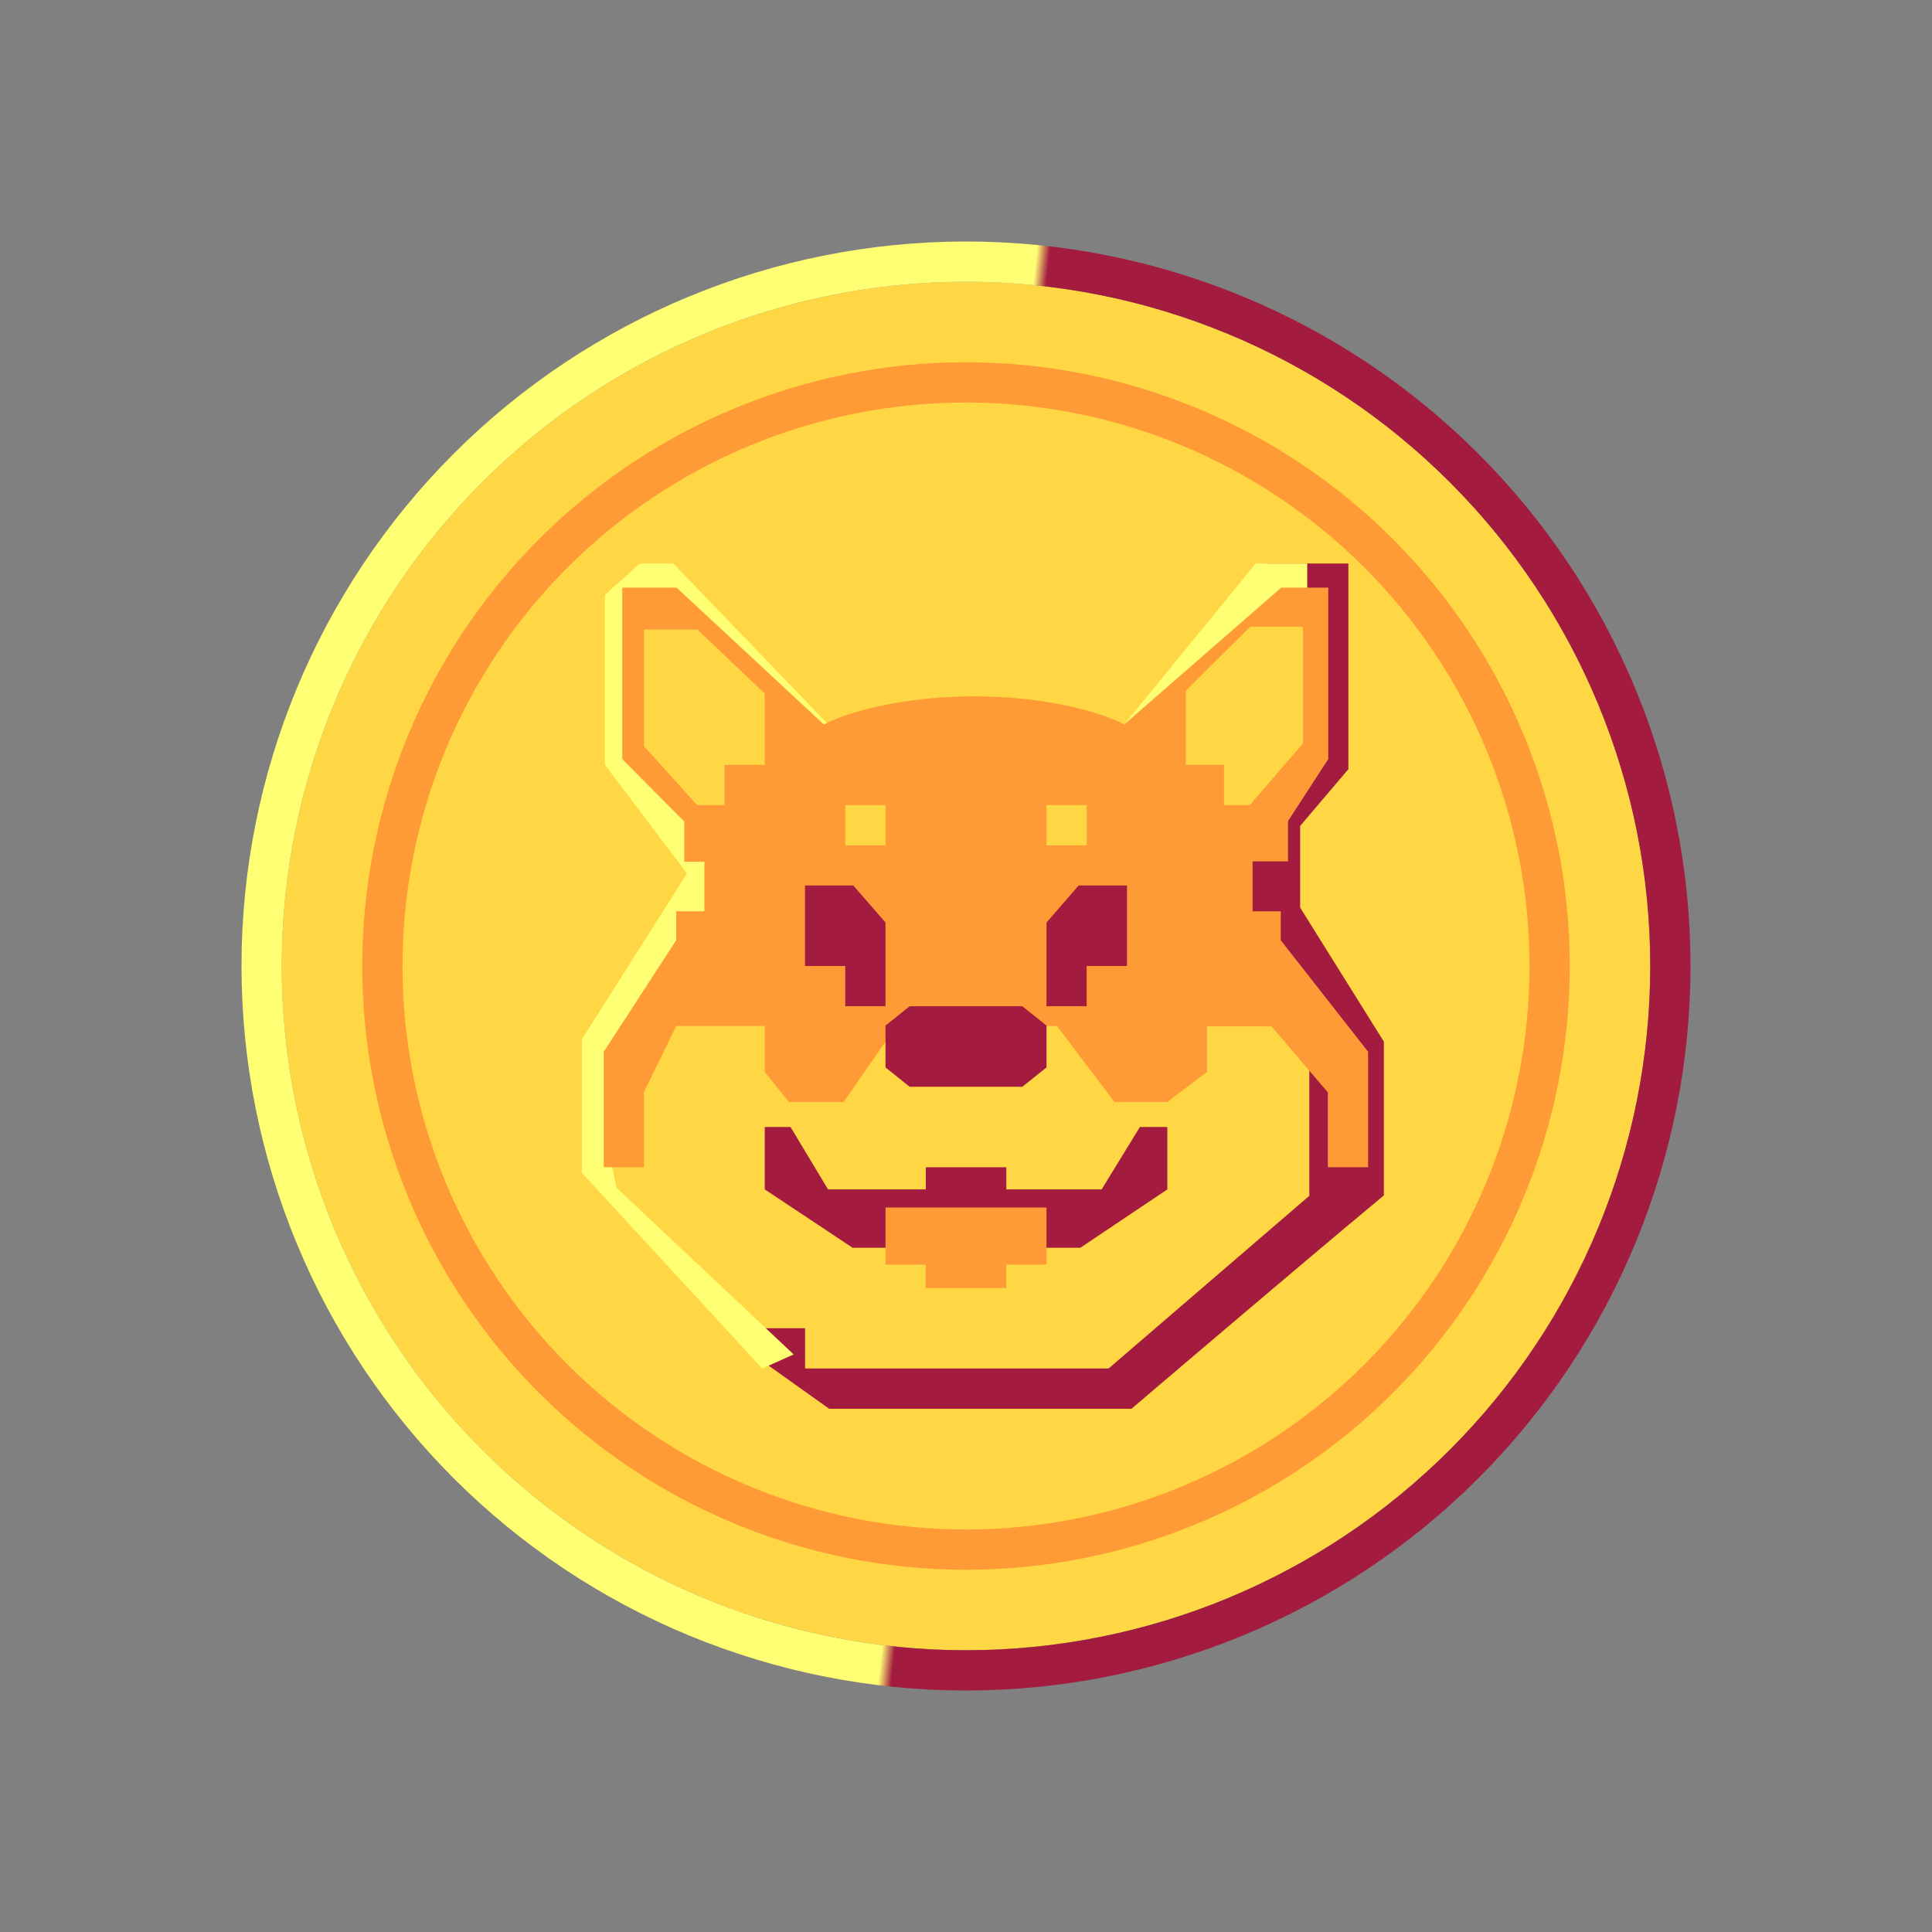 <svg width="24" height="24" viewBox="0 0 24 24" fill="none" xmlns="http://www.w3.org/2000/svg">
<rect x="0" y="0" width="24" height="24" fill="#808080" stroke="none"/>
<path d="M20.5 12C20.5 14.254 19.604 16.416 18.01 18.01C16.416 19.604 14.254 20.5 12 20.5C9.746 20.5 7.584 19.604 5.99 18.01C4.396 16.416 3.5 14.254 3.5 12C3.5 9.746 4.396 7.584 5.99 5.99C7.584 4.396 9.746 3.5 12 3.5C14.254 3.5 16.416 4.396 18.01 5.99C19.604 7.584 20.5 9.746 20.5 12Z" fill="#FFD643"/>
<path d="M9.82 14H9.5V14.775L10.591 15.5H13.421L14.501 14.775V14H14.16L13.685 14.775H12.501V14.5H11.501V14.775H10.286L9.82 14Z" fill="#A31B3F"/>
<path d="M11 15.71V15H13V15.71H12.5V16H11.5V15.71H11Z" fill="#FF9B37"/>
<path d="M10.001 16.5H9.5V16.93L10.3 17.5H14.056C14.056 17.5 16.19 15.68 17.191 14.85V12.94L16.151 11.275V10.26L16.75 9.555V7H15.735L14.001 9.19H13.45V9.38L14.001 9.725L15.88 7.38H16.491V9.38L15.466 10.26L15.261 11.045L16.265 13.115V14.855L13.771 17H10.001V16.5Z" fill="#A31B3F"/>
<path d="M7.229 14.57L9.469 17L9.859 16.825L7.659 14.755L7.509 14.045L7.949 12.775L10.289 11.815L16.239 7.39V7H15.599L13.964 9H13.245V9.01H10.825V9H10.289L8.364 7H7.949L7.514 7.39V9.5L8.534 10.85L7.229 12.91V14.57Z" fill="#FFFF74"/>
<path d="M7.5 13.065V14.5H8V13.565L8.4 12.745H9.5V13.315L9.8 13.69H10.48L11.135 12.745H13.13L13.845 13.69H14.5L14.995 13.315V12.75H15.795L16.495 13.57V14.5H16.995V13.065L15.91 11.68V11.32H15.56V10.7H16V10.2L16.5 9.43V7.3H15.915L13.965 9C13.75 8.88 13.07 8.65 12.1 8.65C11.135 8.65 10.45 8.88 10.235 9L8.405 7.3H7.73V9.43L8.5 10.205V10.705H8.75V11.32H8.4V11.68L7.5 13.065Z" fill="#FF9B37"/>
<path d="M10.5 10.501H11V10.001H10.5V10.501ZM13 10.001V10.501H13.5V10.001H13ZM15.525 7.791L14.73 8.581V9.501H15.205V10.001H15.525L16.185 9.236V7.786H15.525V7.791ZM8.665 7.821L9.5 8.616V9.501H9V10.001H8.66L8 9.271V7.821H8.665Z" fill="#FFD643"/>
<path d="M10.6 11H10V12H10.5V12.5H11V11.46L10.6 11ZM13.399 11H14V12H13.499V12.5H13V11.46L13.399 11Z" fill="#A31B3F"/>
<path fill-rule="evenodd" clip-rule="evenodd" d="M19.5 12C19.5 13.989 18.709 15.897 17.303 17.303C15.896 18.71 13.989 19.5 11.999 19.5C10.01 19.5 8.103 18.71 6.696 17.303C5.29 15.897 4.5 13.989 4.5 12C4.5 10.011 5.29 8.103 6.696 6.697C8.103 5.29 10.01 4.5 11.999 4.5C13.989 4.5 15.896 5.29 17.303 6.697C18.709 8.103 19.5 10.011 19.5 12ZM19 12C19 13.857 18.262 15.637 16.949 16.95C15.636 18.262 13.856 19 11.999 19C10.143 19 8.363 18.262 7.05 16.95C5.737 15.637 5 13.857 5 12C5 10.143 5.737 8.363 7.05 7.05C8.363 5.737 10.143 5 11.999 5C13.856 5 15.636 5.737 16.949 7.05C18.262 8.363 19 10.143 19 12Z" fill="#FF9B37"/>
<path fill-rule="evenodd" clip-rule="evenodd" d="M12 20.75C14.321 20.75 16.546 19.828 18.187 18.187C19.828 16.546 20.75 14.321 20.75 12C20.75 9.679 19.828 7.454 18.187 5.813C16.546 4.172 14.321 3.25 12 3.25C9.679 3.25 7.454 4.172 5.813 5.813C4.172 7.454 3.25 9.679 3.25 12C3.25 14.321 4.172 16.546 5.813 18.187C7.454 19.828 9.679 20.75 12 20.75ZM20.75 12C20.75 14.321 19.828 16.546 18.187 18.187C16.546 19.828 14.321 20.75 12 20.75C9.679 20.75 7.454 19.828 5.813 18.187C4.172 16.546 3.25 14.321 3.25 12C3.25 9.679 4.172 7.454 5.813 5.813C7.454 4.172 9.679 3.25 12 3.25C14.321 3.25 16.546 4.172 18.187 5.813C19.828 7.454 20.75 9.679 20.75 12ZM21 12C21 13.182 20.767 14.352 20.315 15.444C19.863 16.536 19.2 17.528 18.364 18.364C17.528 19.2 16.536 19.863 15.444 20.315C14.352 20.767 13.182 21 12 21C10.818 21 9.648 20.767 8.556 20.315C7.464 19.863 6.472 19.2 5.636 18.364C4.8 17.528 4.137 16.536 3.685 15.444C3.233 14.352 3 13.182 3 12C3 9.613 3.948 7.324 5.636 5.636C7.324 3.948 9.613 3 12 3C14.387 3 16.676 3.948 18.364 5.636C20.052 7.324 21 9.613 21 12ZM20.5 12C20.5 14.254 19.605 16.416 18.01 18.01C16.416 19.605 14.254 20.5 12 20.5C9.746 20.5 7.584 19.605 5.99 18.01C4.396 16.416 3.5 14.254 3.5 12C3.5 9.746 4.396 7.584 5.99 5.99C7.584 4.396 9.746 3.5 12 3.5C14.254 3.5 16.416 4.396 18.01 5.99C19.605 7.584 20.5 9.746 20.5 12Z" fill="url(#paint0_linear_328_55995)"/>
<path d="M11 12.74V13.26L11.3 13.5H12.7L13 13.26V12.74L12.7 12.5H11.3L11 12.74Z" fill="#A31B3F"/>
<defs>
<linearGradient id="paint0_linear_328_55995" x1="3.74" y1="15.445" x2="20.075" y2="17.255" gradientUnits="userSpaceOnUse">
<stop offset="0.47" stop-color="#FFFF74"/>
<stop offset="0.48" stop-color="#A31B3F"/>
</linearGradient>
</defs>
</svg>
